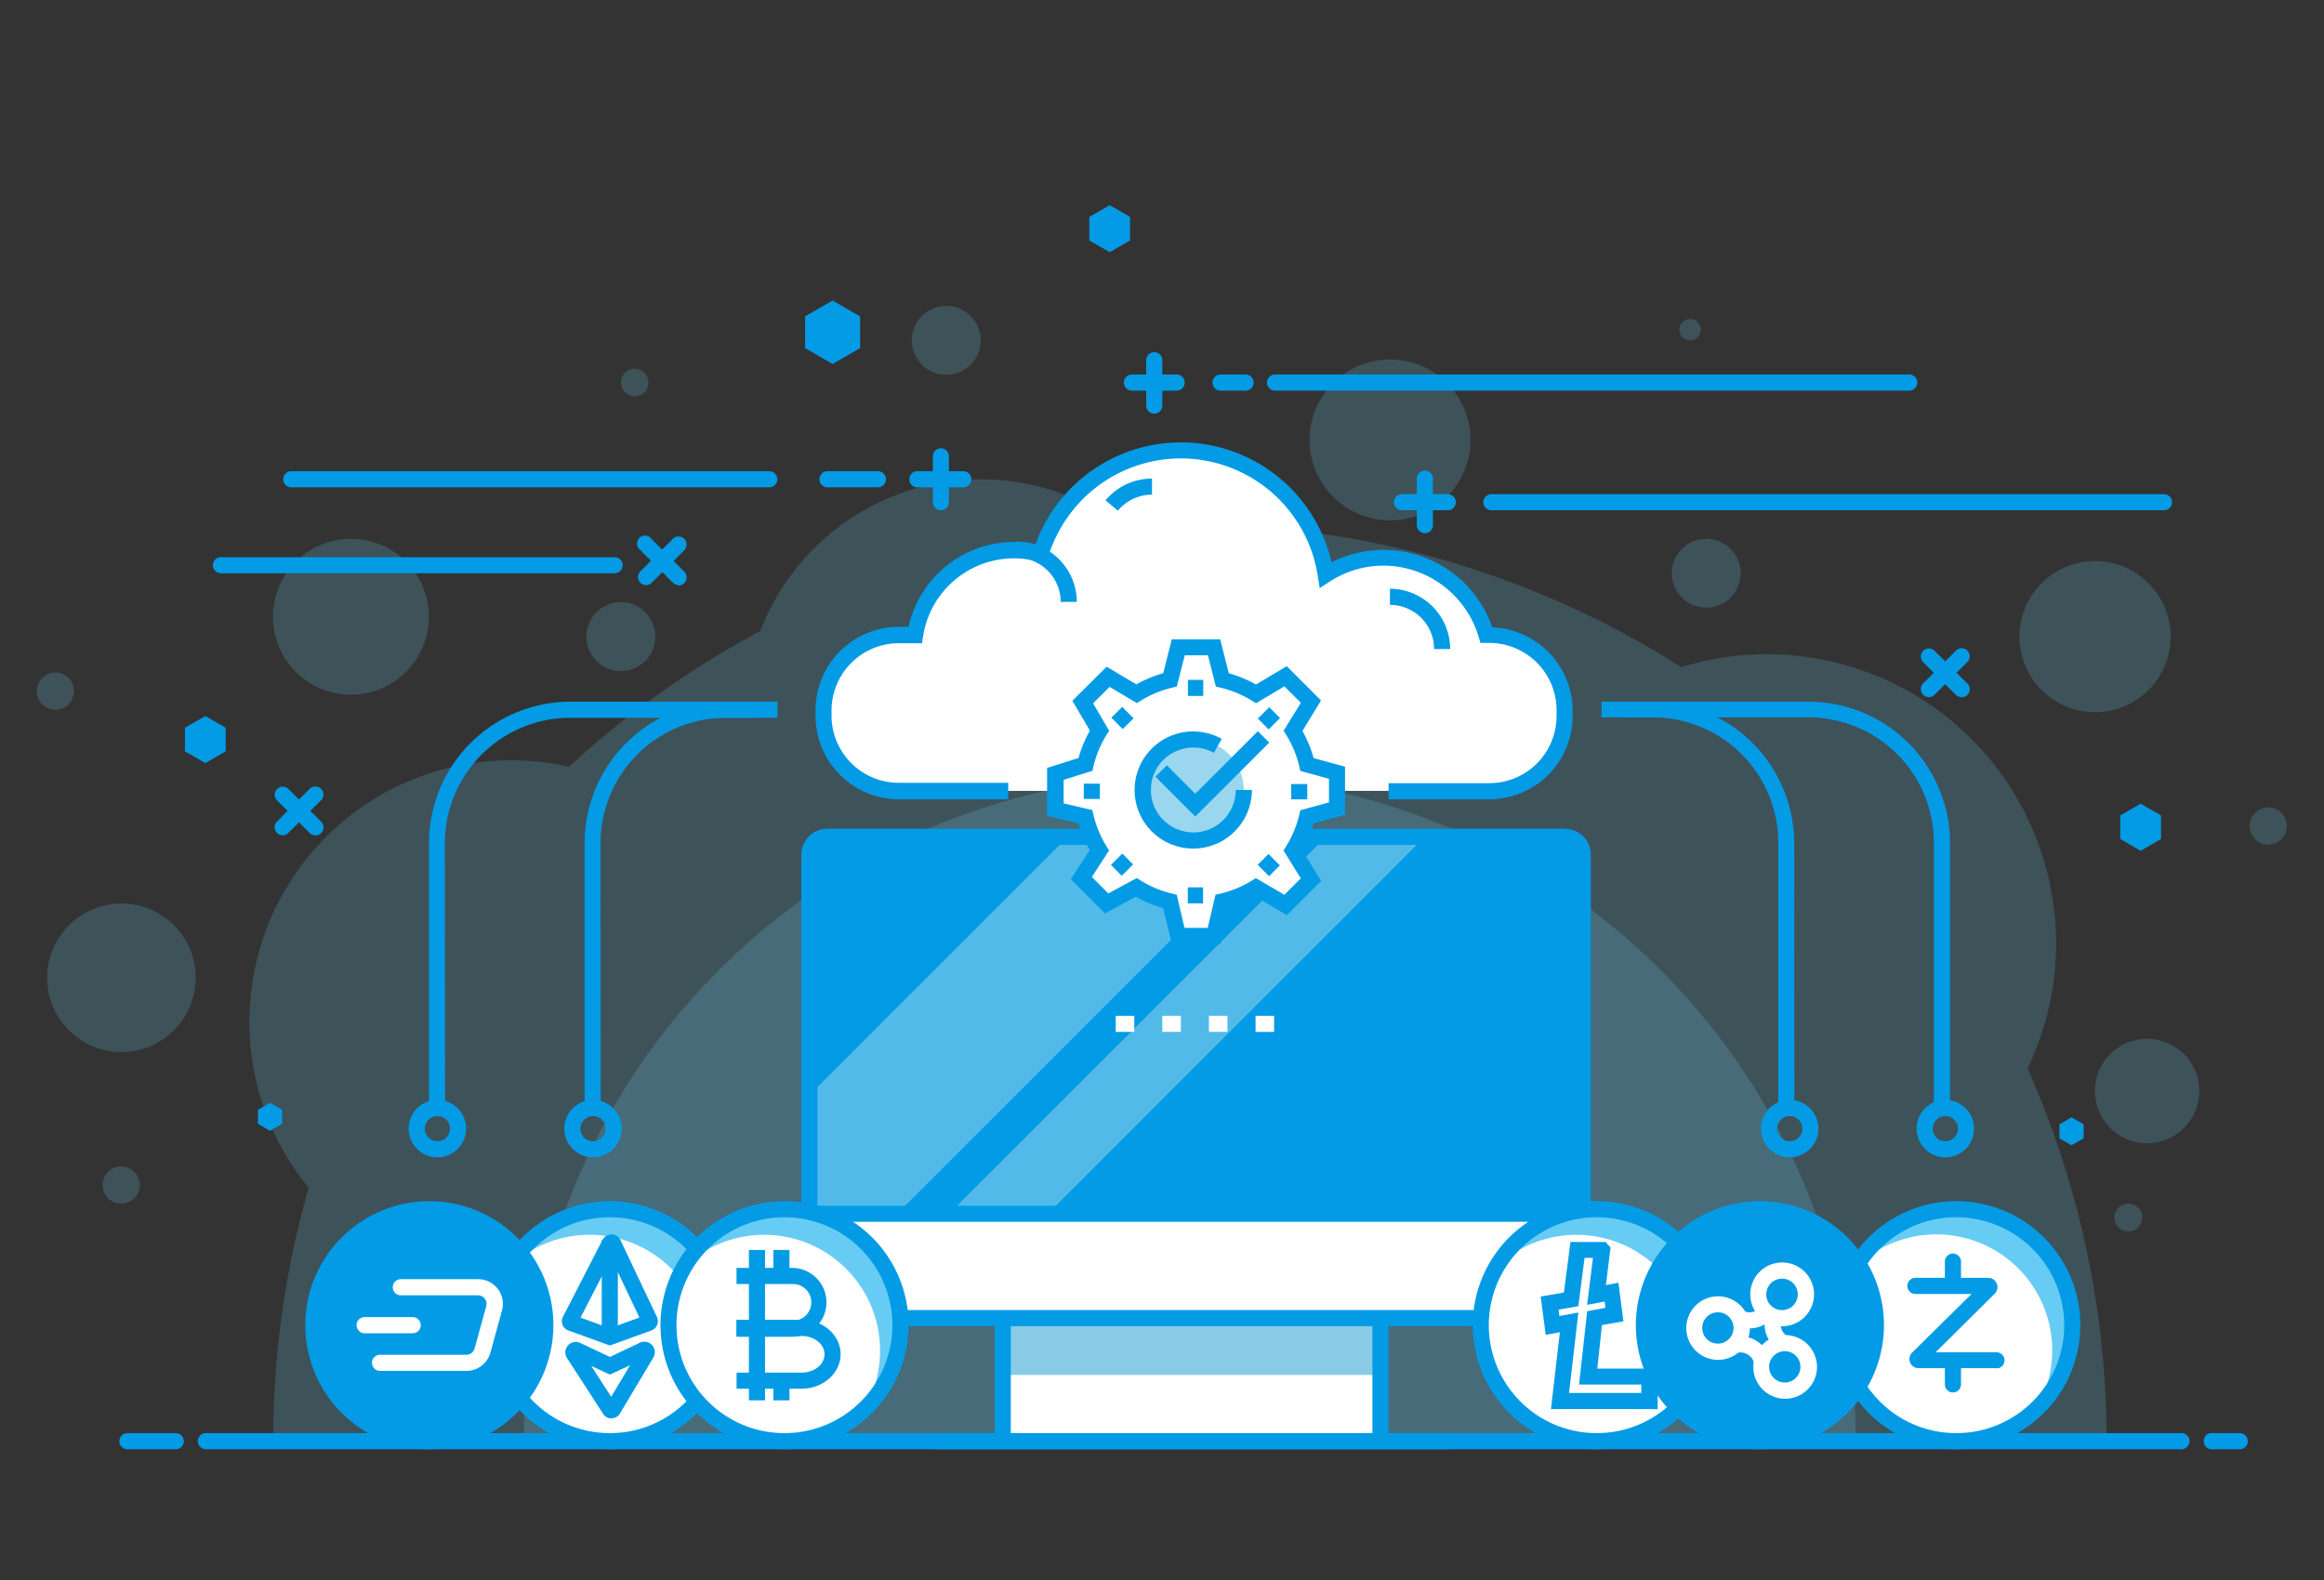 <svg id="Layer_1" data-name="Layer 1" xmlns="http://www.w3.org/2000/svg" viewBox="0 0 500 340"><rect x="0" y="0" width="500" height="340" fill="#333333" stroke="none"/><defs><style>.cls-1{opacity:.2}.cls-2{fill:#67ccf4}.cls-3{fill:#fff}.cls-4{fill:#039be5}.cls-9{opacity:.3}</style></defs><g class="cls-1"><path class="cls-2" d="M453.22 310.07a196.57 196.57 0 0 0-17-80.14 62.21 62.21 0 0 0-74.49-86.36A196.34 196.34 0 0 0 256 112.83q-7.28 0-14.42.52a50.81 50.81 0 0 0-78 22.45 198.17 198.17 0 0 0-41.17 29.2 56.31 56.31 0 0 0-56 90.61 197.26 197.26 0 0 0-7.64 54.51Z"/></g><g class="cls-1"><path class="cls-2" d="M399.26 310.07a143.28 143.28 0 0 0-286.56 0Z"/></g><g class="cls-1"><path class="cls-2" d="M473.17 234.78a11.23 11.23 0 1 1-11.23-11.23 11.23 11.23 0 0 1 11.23 11.23Z"/></g><g class="cls-1"><circle class="cls-2" cx="299.06" cy="94.67" r="17.31" transform="rotate(-45 299.053 94.668)"/></g><g class="cls-1"><path class="cls-2" d="M141 137a7.42 7.42 0 1 1-7.42-7.42A7.42 7.42 0 0 1 141 137Z"/></g><g class="cls-1"><circle class="cls-2" cx="367.09" cy="123.36" r="7.41"/></g><g class="cls-1"><path class="cls-2" d="M211 73.23a7.42 7.42 0 1 1-7.41-7.41 7.41 7.41 0 0 1 7.41 7.41Z"/></g><g class="cls-1"><path class="cls-2" d="M460.92 262a3 3 0 1 1-3-3 3 3 0 0 1 3 3Z"/></g><g class="cls-1"><path class="cls-2" d="M365.88 70.94a2.29 2.29 0 1 1-2.29-2.28 2.29 2.29 0 0 1 2.29 2.28Z"/></g><g class="cls-1"><circle class="cls-2" cx="136.55" cy="82.32" r="2.97"/></g><g class="cls-1"><path class="cls-2" d="M15.91 148.73a4 4 0 1 1-4-4 4 4 0 0 1 4 4Z"/></g><g class="cls-1"><path class="cls-2" d="M492 177.7a4 4 0 1 1-3.95-3.95 4 4 0 0 1 3.95 3.95Z"/></g><g class="cls-1"><circle class="cls-2" cx="75.5" cy="132.72" r="16.77"/></g><g class="cls-1"><path class="cls-2" d="M30.08 255a4 4 0 1 1-3.95-4 4 4 0 0 1 3.95 4Z"/></g><g class="cls-1"><path class="cls-2" d="M467 137a16.26 16.26 0 1 1-16.25-16.26A16.26 16.26 0 0 1 467 137Z"/></g><g class="cls-1"><circle class="cls-2" cx="26.13" cy="210.41" r="15.98"/></g><circle class="cls-3" cx="420.89" cy="285.17" r="24.96" transform="rotate(-76.65 420.915 285.162)"/><path class="cls-2" d="M420.89 260.21a24.91 24.91 0 0 0-21.49 12.3 24.93 24.93 0 0 1 38.6 30.83 24.94 24.94 0 0 0-17.07-43.13Z"/><path class="cls-4" d="M420.89 311.86a26.69 26.69 0 1 1 26.69-26.69 26.72 26.72 0 0 1-26.69 26.69Zm0-49.92a23.23 23.23 0 1 0 23.22 23.23 23.26 23.26 0 0 0-23.22-23.23Z"/><path class="cls-4" d="M429.54 294.41h-16.78a1.95 1.95 0 0 1-1.37-3.34l12.78-12.62h-11.94a1.74 1.74 0 1 1 0-3.47h15.63a2 2 0 0 1 1.37 3.34L416.44 291h13.1a1.73 1.73 0 1 1 0 3.46Z"/><path class="cls-4" d="M420.16 277.71a1.74 1.74 0 0 1-1.73-1.73v-4.62a1.74 1.74 0 0 1 3.47 0V276a1.74 1.74 0 0 1-1.74 1.71Zm0 21.93a1.73 1.73 0 0 1-1.73-1.73v-4.62a1.74 1.74 0 0 1 3.47 0v4.62a1.73 1.73 0 0 1-1.74 1.73Zm-9.27-215.58h-136.7a1.74 1.74 0 0 1 0-3.47h136.7a1.74 1.74 0 0 1 0 3.47Zm-142.79 0h-5.62a1.74 1.74 0 0 1 0-3.47h5.62a1.74 1.74 0 0 1 0 3.47Zm-14.83 0h-9.87a1.74 1.74 0 0 1 0-3.47h9.87a1.74 1.74 0 0 1 0 3.47Z"/><path class="cls-4" d="M248.34 89a1.73 1.73 0 0 1-1.74-1.73v-9.88a1.74 1.74 0 0 1 3.47 0v9.87a1.73 1.73 0 0 1-1.73 1.74Zm-40.97 15.87h-9.87a1.74 1.74 0 1 1 0-3.47h9.87a1.74 1.74 0 0 1 0 3.47Z"/><path class="cls-4" d="M202.43 109.8a1.72 1.72 0 0 1-1.73-1.73V98.2a1.73 1.73 0 1 1 3.46 0v9.87a1.72 1.72 0 0 1-1.73 1.73Zm109.06 0h-9.87a1.73 1.73 0 1 1 0-3.46h9.87a1.73 1.73 0 1 1 0 3.46Z"/><path class="cls-4" d="M306.55 114.74a1.74 1.74 0 0 1-1.73-1.74v-9.86a1.74 1.74 0 1 1 3.47 0V113a1.74 1.74 0 0 1-1.74 1.74ZM422 150a1.72 1.72 0 0 1-1.23-.5l-7-7a1.74 1.74 0 0 1 0-2.45 1.73 1.73 0 0 1 2.45 0l7 7a1.73 1.73 0 0 1-1.22 3Z"/><path class="cls-4" d="M415.05 150a1.73 1.73 0 0 1-1.23-3l7-7a1.73 1.73 0 0 1 2.45 2.45l-7 7a1.71 1.71 0 0 1-1.22.55ZM67.84 179.75a1.73 1.73 0 0 1-1.23-.51l-7-7a1.74 1.74 0 0 1 0-2.45 1.73 1.73 0 0 1 2.45 0l7 7a1.74 1.74 0 0 1-1.22 3Z"/><path class="cls-4" d="M60.86 179.75a1.74 1.74 0 0 1-1.23-3l7-7a1.73 1.73 0 1 1 2.45 2.45l-7 7a1.7 1.7 0 0 1-1.22.55ZM139 125.91a1.73 1.73 0 0 1-1.23-.51 1.74 1.74 0 0 1 0-2.45l7-7a1.74 1.74 0 0 1 2.45 0 1.73 1.73 0 0 1 0 2.45l-7 7a1.72 1.72 0 0 1-1.22.51Z"/><path class="cls-4" d="M146 125.91a1.72 1.72 0 0 1-1.22-.51l-7-7a1.73 1.73 0 1 1 2.42-2.4l7 7a1.74 1.74 0 0 1-1.23 3Zm19.62-21.04H62.53a1.74 1.74 0 0 1 0-3.47h103.09a1.74 1.74 0 0 1 0 3.47Zm-33.39 18.49H47.54a1.73 1.73 0 0 1 0-3.46h84.69a1.73 1.73 0 0 1 0 3.46Zm333.35-13.56H320.85a1.73 1.73 0 1 1 0-3.46h144.73a1.73 1.73 0 1 1 0 3.46ZM189 104.87h-11.09a1.74 1.74 0 0 1 0-3.47H189a1.74 1.74 0 0 1 0 3.47ZM39.79 156.61l4.38-2.53 4.39 2.53v5.06l-4.39 2.54-4.38-2.54v-5.06zM234.36 46.68l4.39-2.53 4.38 2.53v5.06l-4.38 2.53-4.39-2.53v-5.06zm208.72 195.26 2.6-1.5 2.61 1.5v3.01l-2.61 1.5-2.6-1.5v-3.01zm-387.59-3.12 2.61-1.5 2.61 1.5v3.01l-2.61 1.51-2.61-1.51v-3.01zm400.68-63.34 4.38-2.53 4.39 2.53v5.06l-4.39 2.54-4.38-2.54v-5.06zM173.21 68.08l5.92-3.41 5.91 3.41v6.83l-5.91 3.42-5.92-3.42v-6.83z"/><path class="cls-3" d="M215.75 281.63h81.26v28.5h-81.26z"/><path style="fill:#89cbe5" d="M215.75 281.63h81.26v14.25h-81.26z"/><rect class="cls-3" x="174.32" y="180.07" width="166.38" height="103.57" rx="3.86"/><path class="cls-4" d="M336.84 180.07a3.86 3.86 0 0 1 3.86 3.87v76.49H174.32v-76.49a3.87 3.87 0 0 1 3.87-3.87Z"/><g style="opacity:.6"><path d="M204.94 260.43h21.26l80.35-80.36h-21.26l-80.35 80.36zm24.77-80.36-55.39 55.4v24.96h19.46l80.36-80.36h-44.43z" style="fill:#86ceea"/></g><path class="cls-4" d="M336.67 285.38H178a5.6 5.6 0 0 1-5.6-5.6v-95.84a5.6 5.6 0 0 1 5.6-5.6h158.67a5.6 5.6 0 0 1 5.59 5.6v95.84a5.6 5.6 0 0 1-5.59 5.6ZM178 181.81a2.13 2.13 0 0 0-2.14 2.13v95.84a2.13 2.13 0 0 0 2.14 2.13h158.67a2.13 2.13 0 0 0 2.13-2.13v-95.84a2.13 2.13 0 0 0-2.13-2.13Z"/><path class="cls-4" d="M214.01 283.65h3.46v26.48h-3.46zm81.26 0h3.46v26.48h-3.46z"/><path class="cls-4" d="M201.24 308.39H312.4v3.46H201.24zm-27.09-48.93h166.38v3.46H174.15z"/><path class="cls-3" d="M270.13 218.59h3.99v3.46h-3.99zm-10.03 0h3.99v3.46h-3.99zm-10.03 0h3.99v3.46h-3.99zm-10.02 0h3.99v3.46h-3.99zm80.38-81.94h-.63a23 23 0 0 0-34.57-13 31.54 31.54 0 0 0-61.3-4.54 21.6 21.6 0 0 0-27 17.51h-3.53a16.24 16.24 0 0 0-16.19 16.19V154a16.24 16.24 0 0 0 16.19 16.19h127.03A16.24 16.24 0 0 0 336.62 154v-1.19a16.24 16.24 0 0 0-16.19-16.16Z"/><path class="cls-4" d="M320.43 172h-21.68v-3.47h21.68A14.47 14.47 0 0 0 334.89 154v-1.19a14.48 14.48 0 0 0-14.46-14.46h-1.93l-.36-1.25a21.44 21.44 0 0 0-20.48-15.38 21.22 21.22 0 0 0-11.5 3.39l-2.24 1.44-.41-2.63a29.8 29.8 0 0 0-52.26-14.65A30.42 30.42 0 0 0 228 114a29.79 29.79 0 0 0-2.45 5.69l-.49 1.6-1.61-.44a20.37 20.37 0 0 0-5.19-.7 19.82 19.82 0 0 0-19.67 16.81l-.23 1.46h-5a14.48 14.48 0 0 0-14.46 14.46V154a14.47 14.47 0 0 0 14.46 14.45h23.56V172h-23.54a17.94 17.94 0 0 1-17.92-18v-1.19a17.94 17.94 0 0 1 17.92-17.92h2.09a23.31 23.31 0 0 1 27.32-17.82 33.06 33.06 0 0 1 2.22-4.84 33.61 33.61 0 0 1 3.6-5.19A33.26 33.26 0 0 1 286.47 121a24.77 24.77 0 0 1 34.6 14 18 18 0 0 1 17.28 17.91V154a17.94 17.94 0 0 1-17.92 18Z"/><path class="cls-4" d="M231.67 129.52h-3.47a9.51 9.51 0 0 0-9.5-9.5v-3.47a13 13 0 0 1 12.97 12.97ZM312 139.66h-3.46a9.51 9.51 0 0 0-9.5-9.5v-3.47A13 13 0 0 1 312 139.66Zm-71.48-29.77-2.67-2.21a12.94 12.94 0 0 1 10-4.69v3.46a9.49 9.49 0 0 0-7.33 3.44Z"/><path class="cls-3" d="M287.88 174v-7.71l-6.45-1.76a24.42 24.42 0 0 0-3-7.27l3.86-6.29-5.45-5.45-6.36 3.78a24.34 24.34 0 0 0-7.26-3l-1.78-7h-7.71l-1.77 7a23.93 23.93 0 0 0-7.2 3l-6.13-3.64-5.47 5.44 3.62 6.13a24.49 24.49 0 0 0-3 7.26l-6.46 2v7.71l6.45 1.52a24.4 24.4 0 0 0 3 7.27l-3.88 6 5.44 5.46 6.38-3.44a24.25 24.25 0 0 0 7.26 3l1.8 7.42h7.71l1.74-7.41a24.29 24.29 0 0 0 7.27-3l6.38 3.74 5.46-5.44-3.87-6.25a24.52 24.52 0 0 0 3-7.26Z"/><circle cx="256.74" cy="170" r="10.86" style="fill:#9ad7ef"/><path class="cls-4" d="m257.16 175.71-8.57-8.57 2.45-2.45 6.12 6.12 13.46-13.46 2.45 2.45-15.91 15.91z"/><path class="cls-4" d="M256.74 182.6a12.6 12.6 0 1 1 6.11-23.6l-1.68 3a9.24 9.24 0 0 0-4.43-1.14 9.13 9.13 0 1 0 9.13 9.13h3.47a12.61 12.61 0 0 1-12.6 12.61Z"/><path class="cls-4" d="M262.56 203.15h-10.44l-1.88-7.73a26.42 26.42 0 0 1-5.86-2.45l-6.65 3.59-7.35-7.37 4.06-6.23a26 26 0 0 1-2.39-5.78l-6.77-1.59v-10.35l6.76-2.12a26.26 26.26 0 0 1 2.45-5.9l-3.77-6.42 7.37-7.33 6.4 3.8a25.94 25.94 0 0 1 5.77-2.39l1.85-7.31h10.41l1.85 7.31a26.37 26.37 0 0 1 5.84 2.42l6.63-3.94 7.37 7.37-4 6.57a25.68 25.68 0 0 1 2.41 5.84l6.76 1.84v10.35l-6.76 1.87a25.71 25.71 0 0 1-2.42 5.84l4.05 6.52-7.38 7.36-6.67-3.92a25.72 25.72 0 0 1-5.82 2.41Zm-7.72-3.48h5l1.67-7.13 1.05-.24a22.9 22.9 0 0 0 6.75-2.79l.89-.55 6.13 3.59 3.53-3.53-3.71-6 .56-.91a22.47 22.47 0 0 0 2.81-6.75l.24-1 6.17-1.7v-5.07l-6.17-1.69-.23-1a22.66 22.66 0 0 0-2.8-6.75l-.56-.91 3.7-6-3.54-3.54-6.1 3.63-.89-.55a22.66 22.66 0 0 0-6.75-2.8l-1-.24-1.7-6.72h-5l-1.7 6.72-1 .24a22.56 22.56 0 0 0-6.7 2.77l-.89.55-5.87-3.49-3.56 3.54 3.46 5.89-.55.89a22.69 22.69 0 0 0-2.82 6.74l-.22 1-6.2 1.94v5.07l6.17 1.44.24 1a22.38 22.38 0 0 0 2.79 6.75l.57.94-3.7 5.7 3.54 3.55 6.12-3.31.85.53a22.21 22.21 0 0 0 6.75 2.81l1 .25Z"/><path class="cls-4" d="M255.58 146.3h3.29v3.46h-3.29z"/><path class="cls-4" transform="rotate(-44.96 273.008 154.579)" d="M271.28 152.93h3.46v3.29h-3.46z"/><path class="cls-4" transform="rotate(-89.93 279.525 170.373)" d="M277.89 168.64h3.29v3.46h-3.29z"/><path class="cls-4" transform="rotate(-44.92 272.986 186.153)" d="M271.33 184.42h3.29v3.46h-3.29z"/><path class="cls-4" transform="rotate(-89.88 257.186 192.658)" d="M255.44 191.02h3.46v3.29h-3.46z"/><path class="cls-4" transform="rotate(-44.85 241.379 186.078)" d="M239.67 184.44h3.46v3.29h-3.46z"/><path class="cls-4" transform="rotate(-89.81 234.912 170.274)" d="M233.26 168.54h3.29V172h-3.29z"/><path class="cls-4" transform="rotate(-44.79 241.492 154.514)" d="M239.85 152.78h3.29v3.46h-3.29z"/><circle class="cls-3" cx="131.21" cy="285.17" r="24.96" transform="rotate(-76.72 131.203 285.16)"/><path class="cls-2" d="M131.21 260.21a24.91 24.91 0 0 0-21.48 12.3 24.93 24.93 0 0 1 38.56 30.83 24.94 24.94 0 0 0-17.08-43.13Z"/><path class="cls-4" d="M131.21 311.86a26.69 26.69 0 1 1 26.69-26.69 26.73 26.73 0 0 1-26.69 26.69Zm0-49.92a23.23 23.23 0 1 0 23.23 23.23 23.25 23.25 0 0 0-23.23-23.23Z"/><path class="cls-4" d="M131.54 305.23a2.13 2.13 0 0 1-1.9-1.17l-7.64-11.8a2.25 2.25 0 0 1 2.86-3.26l6.36 3 6.44-3.06a2.25 2.25 0 0 1 2.9 3.19l-7.16 12a2.06 2.06 0 0 1-1.82 1.07Zm-4.33-11.29 4.29 6.64 4.05-6.79-4.33 2Z"/><path class="cls-4" transform="rotate(-89.93 131.2 277.2)" d="M120.85 275.47h20.72v3.46h-20.72z"/><path class="cls-4" d="m131.21 289.54-8.94-3.24a2.11 2.11 0 0 1-1.24-1.21 2.09 2.09 0 0 1 .09-1.73l8.52-16.58a2.28 2.28 0 0 1 1.94-1.16 2.14 2.14 0 0 1 1.9 1.23l7.86 16.56a2.12 2.12 0 0 1-1.19 2.89Zm-6.31-6 6.31 2.29 6.36-2.31-6.08-12.8Z"/><circle class="cls-3" cx="168.79" cy="285.17" r="24.96" transform="rotate(-76.72 168.782 285.167)"/><path class="cls-2" d="M168.79 260.21a24.91 24.91 0 0 0-21.48 12.3 24.93 24.93 0 0 1 38.56 30.83 24.94 24.94 0 0 0-17.08-43.13Z"/><path class="cls-4" d="M170.4 287.66h-11.94v-3.46h11.94a3.95 3.95 0 1 0 0-7.89h-11.94v-3.47h11.94a7.41 7.41 0 0 1 0 14.82Z"/><path class="cls-4" d="M172.47 298.84h-14v-3.46h14c2.72 0 4.93-1.77 4.93-3.95s-2.21-3.94-4.93-3.94h-14V284h14c4.63 0 8.39 3.32 8.39 7.4s-3.76 7.44-8.39 7.44Z"/><path class="cls-4" d="M161.13 268.98h3.46v32.36h-3.46zm5.26 0h3.46v5.59h-3.46zm0 28.13h3.46v4.23h-3.46z"/><path class="cls-4" d="M168.79 311.86a26.69 26.69 0 1 1 26.69-26.69 26.73 26.73 0 0 1-26.69 26.69Zm0-49.92A23.23 23.23 0 1 0 192 285.17a23.25 23.25 0 0 0-23.21-23.23Z"/><circle class="cls-3" cx="343.55" cy="285.17" r="24.96" transform="rotate(-75.95 343.538 285.169)"/><path class="cls-2" d="M343.55 260.21a24.91 24.91 0 0 0-21.49 12.3 24.93 24.93 0 0 1 38.56 30.83 24.94 24.94 0 0 0-17.07-43.13Z"/><path class="cls-4" d="M343.55 311.86a26.69 26.69 0 1 1 26.69-26.69 26.72 26.72 0 0 1-26.69 26.69Zm0-49.92a23.23 23.23 0 1 0 23.22 23.23 23.26 23.26 0 0 0-23.22-23.23Z"/><path class="cls-4" d="M354.84 303.21h-21.16l1.92-16.52-3.05.55-1.08-8.24 5-.86 1.41-10.87h7.57l1.05 1.18-1 8.09 2.7-.51 1.07 8.3-4.62.81-1 9.37h13v8.74Zm-17.27-3.46h15.55v-1.82h-13.39l1.75-15.77 3.92-.74-.17-1.35-3.77.72 1.26-10.11h-1.81l-1.33 10.39-4.25.76.18 1.36 4.07-.74Z"/><circle class="cls-4" cx="378.64" cy="285.17" r="24.96" transform="rotate(-75.87 378.668 285.164)"/><g class="cls-9"><path class="cls-4" d="M378.64 260.21a24.93 24.93 0 0 0-21.49 12.3 24.93 24.93 0 0 1 38.56 30.83 24.93 24.93 0 0 0-17.07-43.13Z"/></g><path class="cls-4" d="M378.64 311.86a26.69 26.69 0 1 1 26.69-26.69 26.72 26.72 0 0 1-26.69 26.69Zm0-49.92a23.23 23.23 0 1 0 23.22 23.23 23.26 23.26 0 0 0-23.22-23.23Z"/><path class="cls-3" d="M383.4 285.39a6.79 6.79 0 0 1-3.41-.92 6.86 6.86 0 0 1-2.51-9.36 6.86 6.86 0 1 1 5.92 10.28Zm0-10.24a3.44 3.44 0 0 0-2.94 1.69 3.39 3.39 0 0 0 1.24 4.63 3.35 3.35 0 0 0 2.57.34 3.31 3.31 0 0 0 2.06-1.58 3.39 3.39 0 0 0 .34-2.57 3.44 3.44 0 0 0-1.58-2.06 3.37 3.37 0 0 0-1.67-.45Zm-13.79 17.48a6.84 6.84 0 1 1 5.95-3.42 6.85 6.85 0 0 1-5.95 3.42Zm0-10.24a3.42 3.42 0 0 0-2.94 1.7 3.37 3.37 0 1 0 2.94-1.7Z"/><path class="cls-3" d="M377.4 293.32a3.05 3.05 0 0 0-1.43-1.88 3.11 3.11 0 0 0-2.35-.31l-.89-3.34a6.5 6.5 0 0 1 5 .65 6.57 6.57 0 0 1 3.05 4Zm5.51-2.7a6.55 6.55 0 0 1-2.39-8.95l3 1.74a3 3 0 0 0-.31 2.34 3 3 0 0 0 1.44 1.87Z"/><path class="cls-3" d="M376.4 285.86a6.54 6.54 0 0 1-3.26-.88l1.73-3a3.09 3.09 0 0 0 2.34.31 3.13 3.13 0 0 0 1.88-1.44l3 1.73a6.5 6.5 0 0 1-4 3.05 6.7 6.7 0 0 1-1.69.23ZM384 301a6.85 6.85 0 1 1 6-3.42 6.87 6.87 0 0 1-6 3.42Zm0-10.24a3.42 3.42 0 0 0-2.94 1.7 3.37 3.37 0 1 0 2.94-1.7Z"/><circle class="cls-4" cx="92.37" cy="285.17" r="24.96" transform="rotate(-76.72 92.363 285.162)"/><g class="cls-9"><path class="cls-4" d="M92.37 260.21a24.9 24.9 0 0 0-21.48 12.3 24.93 24.93 0 0 1 38.56 30.83 24.94 24.94 0 0 0-17.08-43.13Z"/></g><path class="cls-4" d="M92.37 311.86a26.69 26.69 0 1 1 26.69-26.69 26.73 26.73 0 0 1-26.69 26.69Zm0-49.92a23.23 23.23 0 1 0 23.23 23.23 23.25 23.25 0 0 0-23.23-23.23Z"/><path class="cls-3" d="M100.33 295H81.64a1.74 1.74 0 0 1 0-3.47h18.69a1.85 1.85 0 0 0 1.78-1.35l2.5-9.1a1.79 1.79 0 0 0-.31-1.61 1.81 1.81 0 0 0-1.47-.73H86.11a1.74 1.74 0 0 1 0-3.47h16.72A5.31 5.31 0 0 1 108 282l-2.5 9.09a5.33 5.33 0 0 1-5.17 3.91Z"/><path class="cls-3" d="M88.92 286.9H78.33a1.74 1.74 0 0 1 0-3.47h10.59a1.74 1.74 0 0 1 0 3.47Z"/><path class="cls-4" d="M469.46 311.86H44.17a1.74 1.74 0 0 1 0-3.47h425.29a1.74 1.74 0 0 1 0 3.47Zm12.54 0h-6.28a1.74 1.74 0 0 1 0-3.47H482a1.74 1.74 0 0 1 0 3.47Zm-444.06 0H27.28a1.74 1.74 0 0 1 0-3.47h10.66a1.74 1.74 0 0 1 0 3.47Zm57.82-73.43H92.3v-57.06A30.45 30.45 0 0 1 122.72 151h44.55v3.46h-44.55a27 27 0 0 0-27 27Z"/><path class="cls-4" d="M129.24 238.43h-3.46v-57.06A30.45 30.45 0 0 1 156.2 151h6.45v3.46h-6.45a27 27 0 0 0-27 27Zm290.3 0h-3.47v-57.06a27 27 0 0 0-27-27h-44.51V151h44.55a30.46 30.46 0 0 1 30.43 30.42Z"/><path class="cls-4" d="M386.05 238.43h-3.46v-57.06a27 27 0 0 0-27-27h-6.45V151h6.45a30.45 30.45 0 0 1 30.42 30.42ZM94.11 249.05a6.18 6.18 0 1 1 6.17-6.17 6.18 6.18 0 0 1-6.17 6.17Zm0-8.88a2.71 2.71 0 1 0 2.71 2.71 2.71 2.71 0 0 0-2.71-2.71Zm33.48 8.88a6.18 6.18 0 1 1 6.18-6.17 6.18 6.18 0 0 1-6.18 6.17Zm0-8.88a2.71 2.71 0 1 0 2.71 2.71 2.71 2.71 0 0 0-2.71-2.71Z"/><path class="cls-4" d="M385.06 249.05a6.18 6.18 0 1 1 6.17-6.17 6.18 6.18 0 0 1-6.17 6.17Zm0-8.88a2.71 2.71 0 1 0 2.71 2.71 2.71 2.71 0 0 0-2.71-2.71Zm33.48 8.88a6.18 6.18 0 1 1 6.17-6.17 6.18 6.18 0 0 1-6.17 6.17Zm0-8.88a2.71 2.71 0 1 0 2.71 2.71 2.71 2.71 0 0 0-2.71-2.71Z"/></svg>